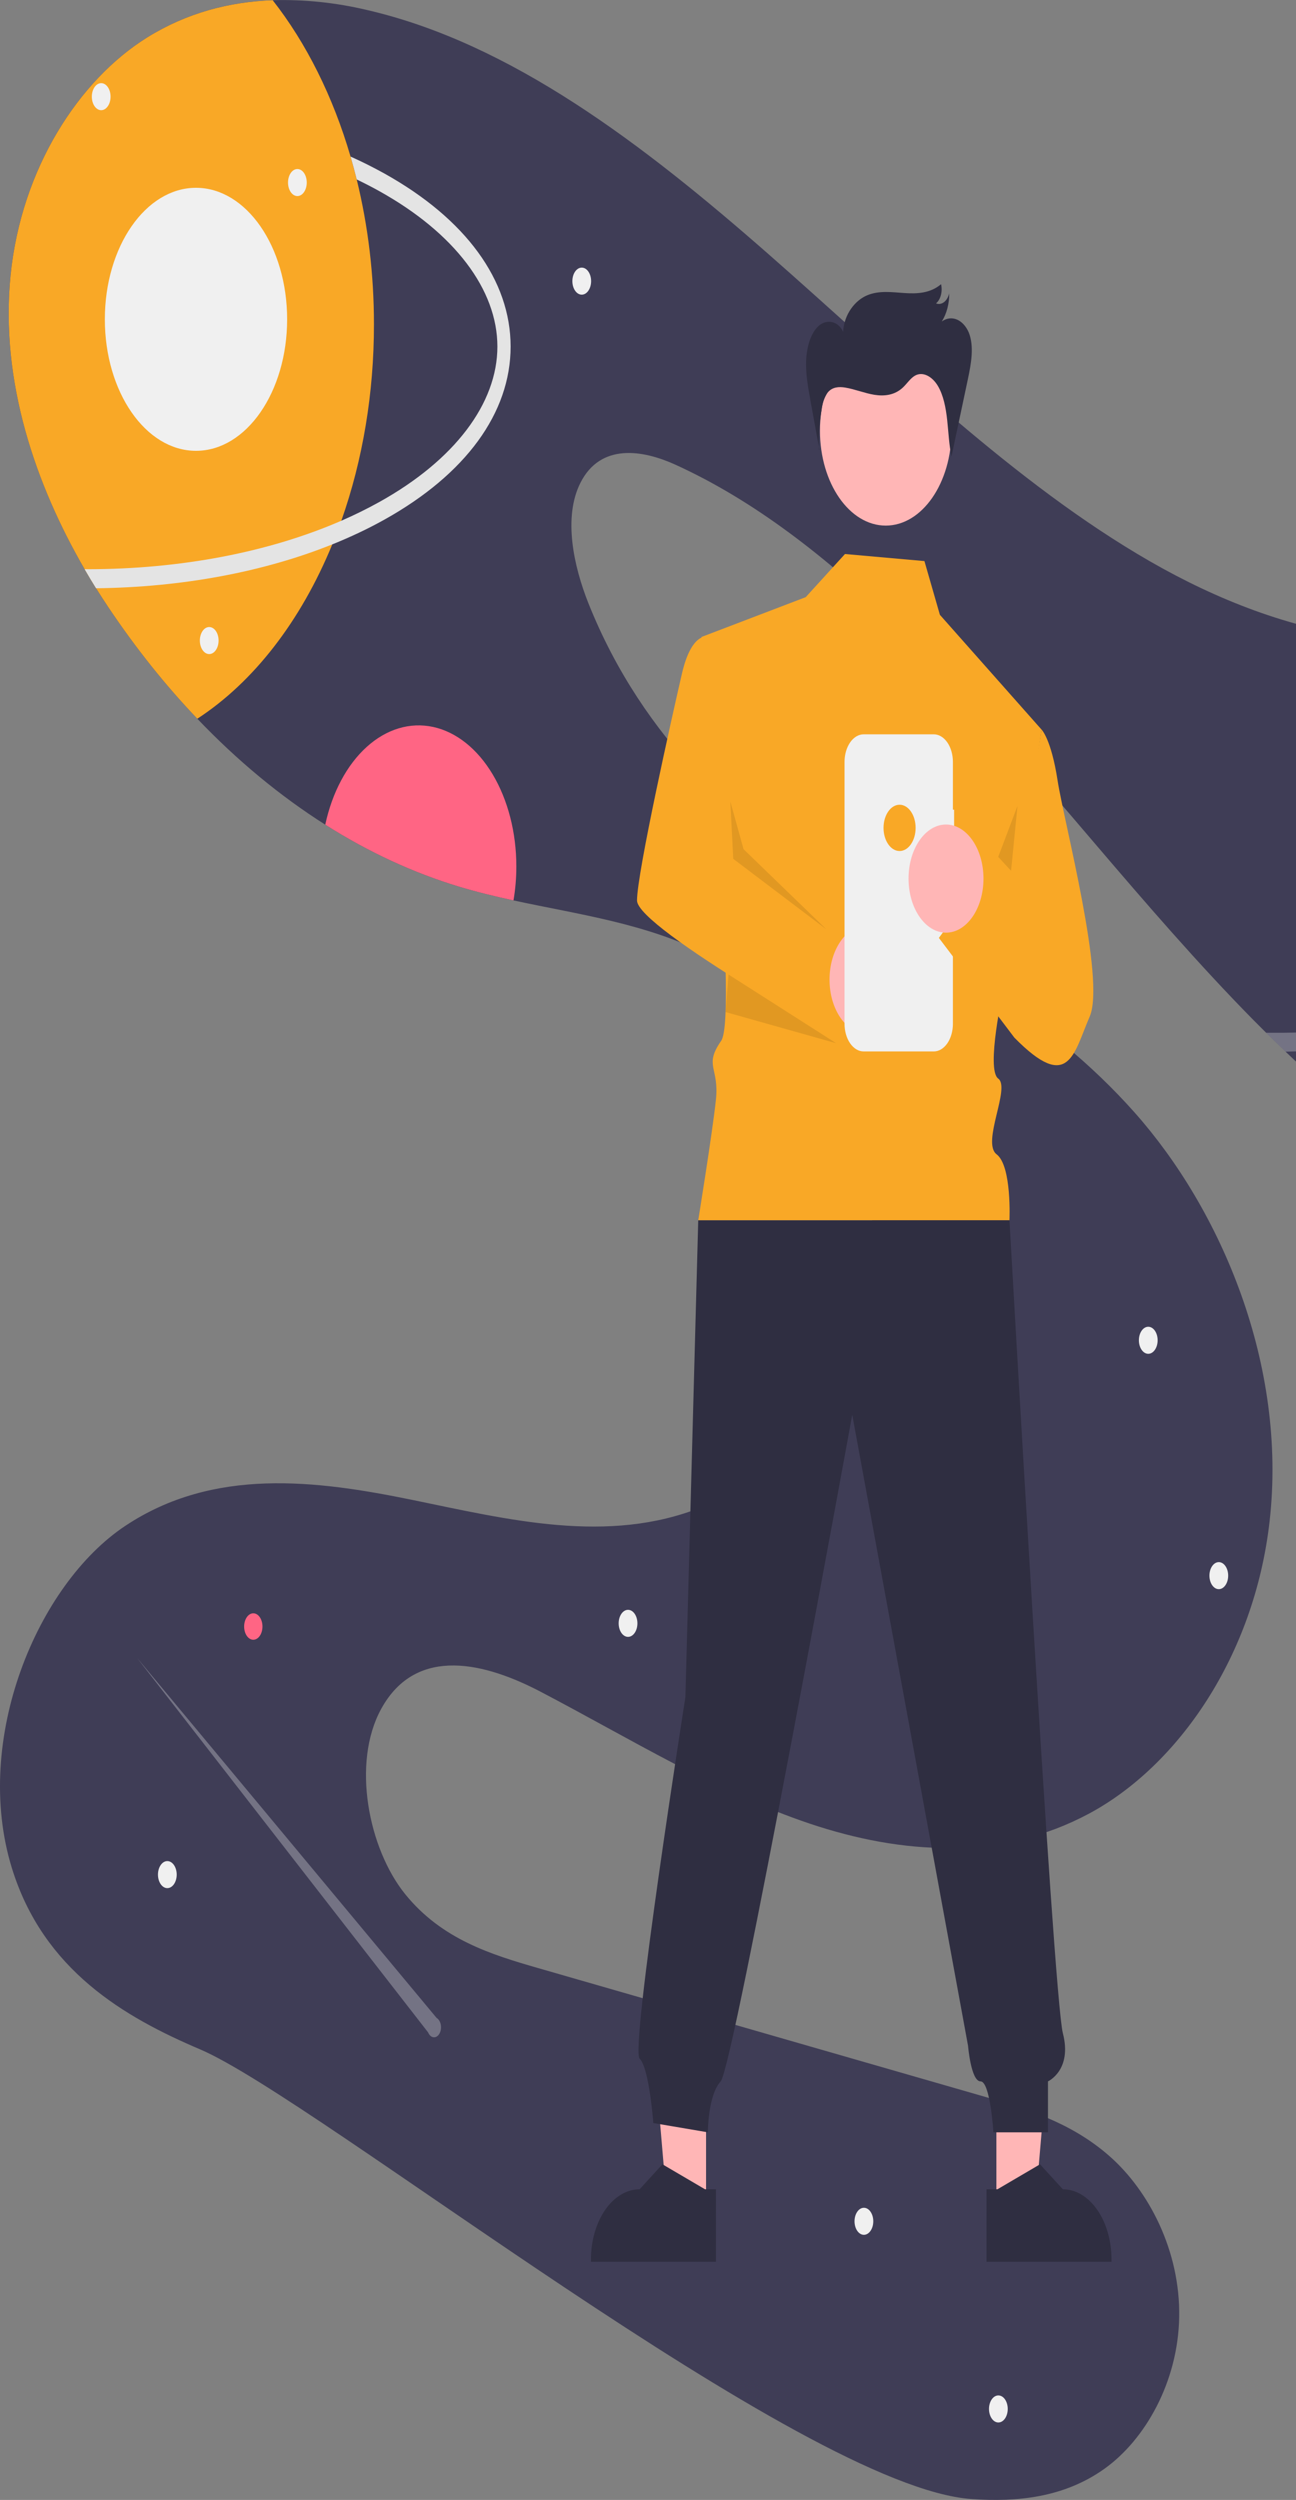 <svg width="276" height="532" viewBox="0 0 276 532" fill="none" xmlns="http://www.w3.org/2000/svg">
<rect x="0" y="0" width="276" height="532" fill="#808080" stroke="none"/>
<g clip-path="url(#clip0_50_645)">
<path d="M419.776 222.722C398.022 262.832 356.974 272.017 323.01 258.046C311.897 253.364 301.176 246.929 291.041 238.858C285.154 234.248 279.409 229.192 273.78 223.805C272.395 222.485 271.01 221.145 269.639 219.777C268.705 218.857 267.774 217.925 266.846 216.982C255.223 205.191 244.055 192.257 233.074 179.397C205.664 147.294 177.502 114.202 143.824 98.885C136.886 95.731 127.91 94.255 123.619 102.73C119.897 110.087 122.169 120.504 125.319 128.396C137.003 157.629 158.212 176.087 179.441 190.28C200.669 204.474 223.155 215.974 241.609 236.726C260.063 257.478 274.151 290.461 270.376 323.755C267.123 352.447 250.876 375.758 231.985 385.917C213.095 396.07 192.027 394.655 172.39 388.063C152.753 381.463 134.111 369.95 115.16 360.028C103.734 354.037 88.796 349.895 81.215 363.601C74.812 375.182 78.492 393.45 86.289 403.089C94.087 412.727 104.64 415.956 114.709 418.853C145.974 427.855 177.239 436.855 208.504 445.852C218.095 448.607 227.911 451.49 236.267 458.827C244.623 466.158 251.364 478.964 251.125 493.062C250.885 506.958 243.829 519.236 235.182 525.389C226.54 531.535 216.559 532.482 206.931 531.819C170.85 529.328 67.409 446.678 42.598 436.112C26.656 429.33 9.226 419.367 2.503 397.451C-5.867 370.167 7.907 337.157 26.708 324.696C45.504 312.228 67.296 314.99 87.782 319.186C108.269 323.383 129.431 328.723 149.373 320.75C169.315 312.777 187.586 286.786 185.619 257.085C183.905 231.243 167.761 211.77 150.772 203.188C137.473 196.467 123.324 194.639 109.353 191.614C105.475 190.781 101.612 189.847 97.786 188.696C87.988 185.737 78.43 181.313 69.267 175.498C59.653 169.408 50.518 161.85 42.021 152.952C35.244 145.865 28.91 137.936 23.093 129.255C22.206 127.929 21.328 126.573 20.459 125.188C19.633 123.861 18.817 122.507 18.019 121.126C7.634 103.237 -0.036 81.206 2.264 58.504C4.559 35.864 16.798 17.013 31.369 7.957C39.791 2.725 48.875 0.383 58.071 0.045C64.796 -0.149 71.518 0.549 78.154 2.129C108.86 9.209 136.998 30.72 163.574 54.01C190.144 77.3 216.038 102.865 244.923 119.468C273.808 136.078 306.688 143.111 335.99 128.091C365.293 113.079 389.366 72.116 387.934 27.329C407.369 51.458 423.884 81.788 431.198 117.228C438.512 152.668 435.573 193.59 419.776 222.722Z" fill="#3F3D56"/>
<path d="M53.944 348.951C55.022 348.951 55.896 347.691 55.896 346.137C55.896 344.583 55.022 343.323 53.944 343.323C52.866 343.323 51.992 344.583 51.992 346.137C51.992 347.691 52.866 348.951 53.944 348.951Z" fill="#FF6584"/>
<path d="M109.963 184.372C109.965 186.812 109.76 189.244 109.353 191.614C105.476 190.781 101.612 189.847 97.786 188.697C87.988 185.737 78.43 181.313 69.268 175.498C70.741 168.639 73.871 162.769 78.091 158.953C82.31 155.138 87.338 153.63 92.262 154.704C97.186 155.778 101.68 159.362 104.928 164.805C108.176 170.249 109.963 177.191 109.963 184.372Z" fill="#FF6584"/>
<path d="M183.979 475.586C185.082 475.586 185.976 474.298 185.976 472.708C185.976 471.119 185.082 469.83 183.979 469.83C182.877 469.83 181.983 471.119 181.983 472.708C181.983 474.298 182.877 475.586 183.979 475.586Z" fill="#F0F0F0"/>
<path d="M212.615 515.52C213.718 515.52 214.611 514.232 214.611 512.642C214.611 511.053 213.718 509.764 212.615 509.764C211.513 509.764 210.619 511.053 210.619 512.642C210.619 514.232 211.513 515.52 212.615 515.52Z" fill="#F0F0F0"/>
<path d="M35.636 401.809C36.738 401.809 37.632 400.521 37.632 398.931C37.632 397.342 36.738 396.053 35.636 396.053C34.533 396.053 33.64 397.342 33.64 398.931C33.64 400.521 34.533 401.809 35.636 401.809Z" fill="#F0F0F0"/>
<path d="M133.749 348.338C134.851 348.338 135.745 347.049 135.745 345.46C135.745 343.871 134.851 342.582 133.749 342.582C132.647 342.582 131.753 343.871 131.753 345.46C131.753 347.049 132.647 348.338 133.749 348.338Z" fill="#F0F0F0"/>
<path d="M123.891 62.707C124.993 62.707 125.887 61.419 125.887 59.829C125.887 58.24 124.993 56.951 123.891 56.951C122.788 56.951 121.895 58.24 121.895 59.829C121.895 61.419 122.788 62.707 123.891 62.707Z" fill="#F0F0F0"/>
<path d="M244.537 288.099C245.639 288.099 246.533 286.81 246.533 285.221C246.533 283.631 245.639 282.343 244.537 282.343C243.435 282.343 242.541 283.631 242.541 285.221C242.541 286.81 243.435 288.099 244.537 288.099Z" fill="#F0F0F0"/>
<path d="M259.56 338.186C260.662 338.186 261.556 336.897 261.556 335.308C261.556 333.718 260.662 332.43 259.56 332.43C258.457 332.43 257.563 333.718 257.563 335.308C257.563 336.897 258.457 338.186 259.56 338.186Z" fill="#F0F0F0"/>
<path d="M79.637 69.016C79.652 83.547 77.271 97.875 72.69 110.819C72.084 112.524 71.442 114.201 70.765 115.848C64.056 132.182 54.02 145.138 42.021 152.953C35.244 145.866 28.91 137.937 23.093 129.256C22.206 127.929 21.328 126.574 20.459 125.188C19.633 123.862 18.816 122.508 18.018 121.127C7.634 103.238 -0.036 81.207 2.264 58.505C4.559 35.864 16.798 17.014 31.369 7.958C39.791 2.726 48.875 0.384 58.071 0.045C65.262 9.201 70.93 20.574 74.656 33.319C75.126 34.923 75.558 36.548 75.966 38.193C78.403 48.089 79.644 58.515 79.637 69.016Z" fill="#F9A826"/>
<path d="M108.743 73.754C108.743 87.853 99.194 100.929 81.853 110.588C78.384 112.524 74.671 114.277 70.765 115.847C56.147 121.722 38.749 124.978 20.459 125.188C19.633 123.861 18.817 122.507 18.019 121.127C18.216 121.133 18.413 121.133 18.61 121.133C38.472 121.133 57.316 117.505 72.69 110.818C75.53 109.58 78.253 108.239 80.839 106.798C96.781 97.924 105.926 85.876 105.926 73.754C105.926 61.632 96.781 49.59 80.839 40.71C79.262 39.83 77.638 38.991 75.966 38.192C75.558 36.547 75.126 34.923 74.657 33.319C77.154 34.442 79.553 35.643 81.853 36.92C99.194 46.578 108.743 59.662 108.743 73.754Z" fill="#E4E4E4"/>
<path d="M21.552 23.45C22.655 23.45 23.548 22.161 23.548 20.572C23.548 18.982 22.655 17.694 21.552 17.694C20.45 17.694 19.556 18.982 19.556 20.572C19.556 22.161 20.45 23.45 21.552 23.45Z" fill="#F0F0F0"/>
<path d="M63.333 41.725C64.435 41.725 65.329 40.437 65.329 38.847C65.329 37.258 64.435 35.969 63.333 35.969C62.231 35.969 61.337 37.258 61.337 38.847C61.337 40.437 62.231 41.725 63.333 41.725Z" fill="#F0F0F0"/>
<path d="M41.738 95.938C52.459 95.938 61.149 83.408 61.149 67.951C61.149 52.495 52.459 39.965 41.738 39.965C31.018 39.965 22.328 52.495 22.328 67.951C22.328 83.408 31.018 95.938 41.738 95.938Z" fill="#F0F0F0"/>
<path opacity="0.3" d="M400.205 216.075C395.848 217.93 386.244 219.297 375.681 220.136C365.124 220.969 353.542 221.334 342.107 221.686C322.09 222.309 302.075 222.934 282.061 223.561C279.309 223.649 276.549 223.73 273.78 223.805C272.395 222.485 271.01 221.145 269.639 219.778C272.094 219.798 274.55 219.778 276.986 219.71C287.393 219.412 296.205 218.241 306.241 217.686C321.686 216.827 338.361 217.503 354.458 217.849C370.555 218.201 388.896 218.072 400.205 216.075Z" fill="#F0F0F0"/>
<path opacity="0.3" d="M92.989 429.439L29.182 352.799L91.169 432.509C91.289 432.8 91.456 433.046 91.655 433.227C91.854 433.407 92.08 433.516 92.314 433.545C92.549 433.574 92.784 433.522 93.002 433.394C93.219 433.265 93.413 433.064 93.565 432.806C93.718 432.548 93.826 432.242 93.88 431.912C93.934 431.582 93.933 431.238 93.877 430.909C93.821 430.58 93.711 430.275 93.556 430.019C93.402 429.763 93.207 429.565 92.989 429.439H92.989Z" fill="#F0F0F0"/>
<path d="M44.555 139.191C45.657 139.191 46.551 137.903 46.551 136.313C46.551 134.724 45.657 133.436 44.555 133.436C43.453 133.436 42.559 134.724 42.559 136.313C42.559 137.903 43.453 139.191 44.555 139.191Z" fill="#F0F0F0"/>
<path d="M212.196 469.784L220.452 469.784L224.38 423.868L212.194 423.869L212.196 469.784Z" fill="#FFB6B6"/>
<path d="M210.09 465.897L212.414 465.897L221.487 460.577L226.349 465.896H226.35C229.098 465.896 231.733 467.47 233.677 470.272C235.62 473.074 236.712 476.874 236.712 480.836V481.321L210.09 481.323L210.09 465.897Z" fill="#2F2E41"/>
<path d="M150.366 469.784L142.11 469.784L138.182 423.868L150.367 423.869L150.366 469.784Z" fill="#FFB6B6"/>
<path d="M152.471 481.323L125.85 481.321V480.836C125.85 476.874 126.942 473.074 128.885 470.272C130.828 467.47 133.464 465.896 136.212 465.896H136.213L141.075 460.577L150.148 465.897L152.472 465.897L152.471 481.323Z" fill="#2F2E41"/>
<path d="M179.949 117.899L171.589 127.078L149.382 135.557C149.382 135.557 157.339 216.075 153.584 221.49C149.828 226.905 153.215 227.05 152.461 234.085C151.706 241.119 148.699 259.69 148.699 259.69H214.978C214.978 259.69 215.512 248.148 212.245 245.649C208.978 243.149 215.257 231.483 212.587 229.532C209.917 227.582 213.672 210.661 213.672 210.661L221.811 155.261L200.163 130.84L196.871 119.403L179.949 117.899Z" fill="#F9A826"/>
<path d="M190.38 189.849C191.977 189.849 193.272 187.982 193.272 185.679C193.272 183.376 191.977 181.509 190.38 181.509C188.782 181.509 187.487 183.376 187.487 185.679C187.487 187.982 188.782 189.849 190.38 189.849Z" fill="#F2F2F2"/>
<path d="M148.699 259.69L145.966 361.164C145.966 361.164 134.165 436.111 136.215 438.082C138.265 440.052 139.133 451.801 139.133 451.801L150.749 453.771C150.749 453.771 150.749 445.89 153.482 442.934C156.215 439.979 181.497 301.068 181.497 301.068L206.162 435.374C206.162 435.374 206.779 442.934 208.829 442.934C210.879 442.934 211.562 453.771 211.562 453.771H223.178V442.934C223.178 442.934 228.397 440.549 226.348 432.667C224.298 424.786 214.979 259.69 214.979 259.69H148.699Z" fill="#2F2E41"/>
<path d="M188.63 111.852C196.366 111.852 202.637 102.81 202.637 91.656C202.637 80.502 196.366 71.46 188.63 71.46C180.893 71.46 174.622 80.502 174.622 91.656C174.622 102.81 180.893 111.852 188.63 111.852Z" fill="#FFB6B6"/>
<path opacity="0.1" d="M212.587 182.353L215.32 185.309L216.687 171.516L212.587 182.353Z" fill="black"/>
<path d="M150.692 135.478C150.692 135.478 147.276 134.493 145.226 143.36C143.176 152.227 135.66 185.723 135.66 191.634C135.66 197.545 182.468 223.626 182.468 223.626L177.597 198.992L156.158 182.767L150.692 135.478Z" fill="#F9A826"/>
<path d="M184.639 219.974C189.047 219.974 192.62 214.823 192.62 208.468C192.62 202.113 189.047 196.961 184.639 196.961C180.232 196.961 176.659 202.113 176.659 208.468C176.659 214.823 180.232 219.974 184.639 219.974Z" fill="#FFB6B6"/>
<path opacity="0.1" d="M155.534 170.564L156.159 182.767L175.984 197.77L158.35 180.717L155.534 170.564Z" fill="black"/>
<path d="M203.193 172.304H202.936V162.146C202.936 161.373 202.83 160.609 202.625 159.896C202.421 159.182 202.12 158.534 201.742 157.988C201.363 157.442 200.913 157.009 200.419 156.714C199.924 156.418 199.394 156.266 198.858 156.266H183.931C183.396 156.266 182.866 156.418 182.371 156.714C181.876 157.009 181.427 157.442 181.048 157.988C180.669 158.534 180.369 159.182 180.164 159.896C179.959 160.609 179.854 161.373 179.854 162.145V217.875C179.854 218.647 179.959 219.412 180.164 220.125C180.369 220.838 180.669 221.486 181.048 222.032C181.426 222.578 181.876 223.011 182.371 223.307C182.865 223.602 183.396 223.754 183.931 223.754H198.858C199.394 223.754 199.924 223.602 200.419 223.307C200.913 223.011 201.363 222.578 201.742 222.032C202.12 221.486 202.421 220.838 202.625 220.125C202.83 219.412 202.936 218.647 202.936 217.875V179.535H203.193V172.304Z" fill="#F0F0F0"/>
<path d="M221.811 155.26C221.811 155.26 223.861 157.231 225.228 166.097C226.594 174.964 235.477 208.46 232.061 216.342C228.644 224.223 227.636 232.635 216.02 220.813L199.946 199.594L211.562 183.831L216.345 188.757L221.811 155.26Z" fill="#F9A826"/>
<path d="M191.577 181.105C193.463 181.105 194.993 178.899 194.993 176.179C194.993 173.458 193.463 171.253 191.577 171.253C189.69 171.253 188.16 173.458 188.16 176.179C188.16 178.899 189.69 181.105 191.577 181.105Z" fill="#F9A826"/>
<path d="M201.467 198.477C205.874 198.477 209.447 193.325 209.447 186.97C209.447 180.615 205.874 175.464 201.467 175.464C197.059 175.464 193.486 180.615 193.486 186.97C193.486 193.325 197.059 198.477 201.467 198.477Z" fill="#FFB6B6"/>
<path opacity="0.1" d="M155.157 207.394L178.067 222.005L154.521 215.37L155.157 207.394Z" fill="black"/>
<path d="M174.498 95.681L172.575 85.127C172.073 82.374 171.567 79.564 171.679 76.722C171.792 73.88 172.628 70.947 174.289 69.407C175.95 67.867 178.486 68.231 179.554 70.624C179.758 66.802 182.169 63.861 184.728 62.82C187.287 61.778 190.004 62.19 192.661 62.366C195.317 62.542 198.121 62.419 200.413 60.477C200.588 61.232 200.576 62.052 200.381 62.797C200.185 63.542 199.817 64.166 199.339 64.566C199.909 64.79 200.516 64.694 201.039 64.296C201.561 63.899 201.96 63.23 202.153 62.425C202.17 64.639 201.603 66.78 200.566 68.412C201.555 67.705 202.692 67.553 203.754 67.987C204.817 68.421 205.729 69.409 206.315 70.759C207.485 73.684 206.829 77.357 206.145 80.585L202.631 97.156C202.099 94.637 201.998 91.978 201.713 89.376C201.428 86.775 200.921 84.118 199.73 82.122C198.539 80.125 196.516 78.969 194.824 79.96C193.874 80.516 193.15 81.645 192.293 82.455C190.535 84.117 188.297 84.355 186.208 84.017C184.118 83.679 182.082 82.821 179.993 82.478C178.684 82.263 177.224 82.32 176.237 83.576C175.559 84.594 175.11 85.884 174.952 87.277C174.486 90.053 174.303 92.913 174.408 95.765" fill="#2F2E41"/>
</g>
<defs>
<clipPath id="clip0_50_645">
<rect width="435" height="532" fill="white"/>
</clipPath>
</defs>
</svg>
